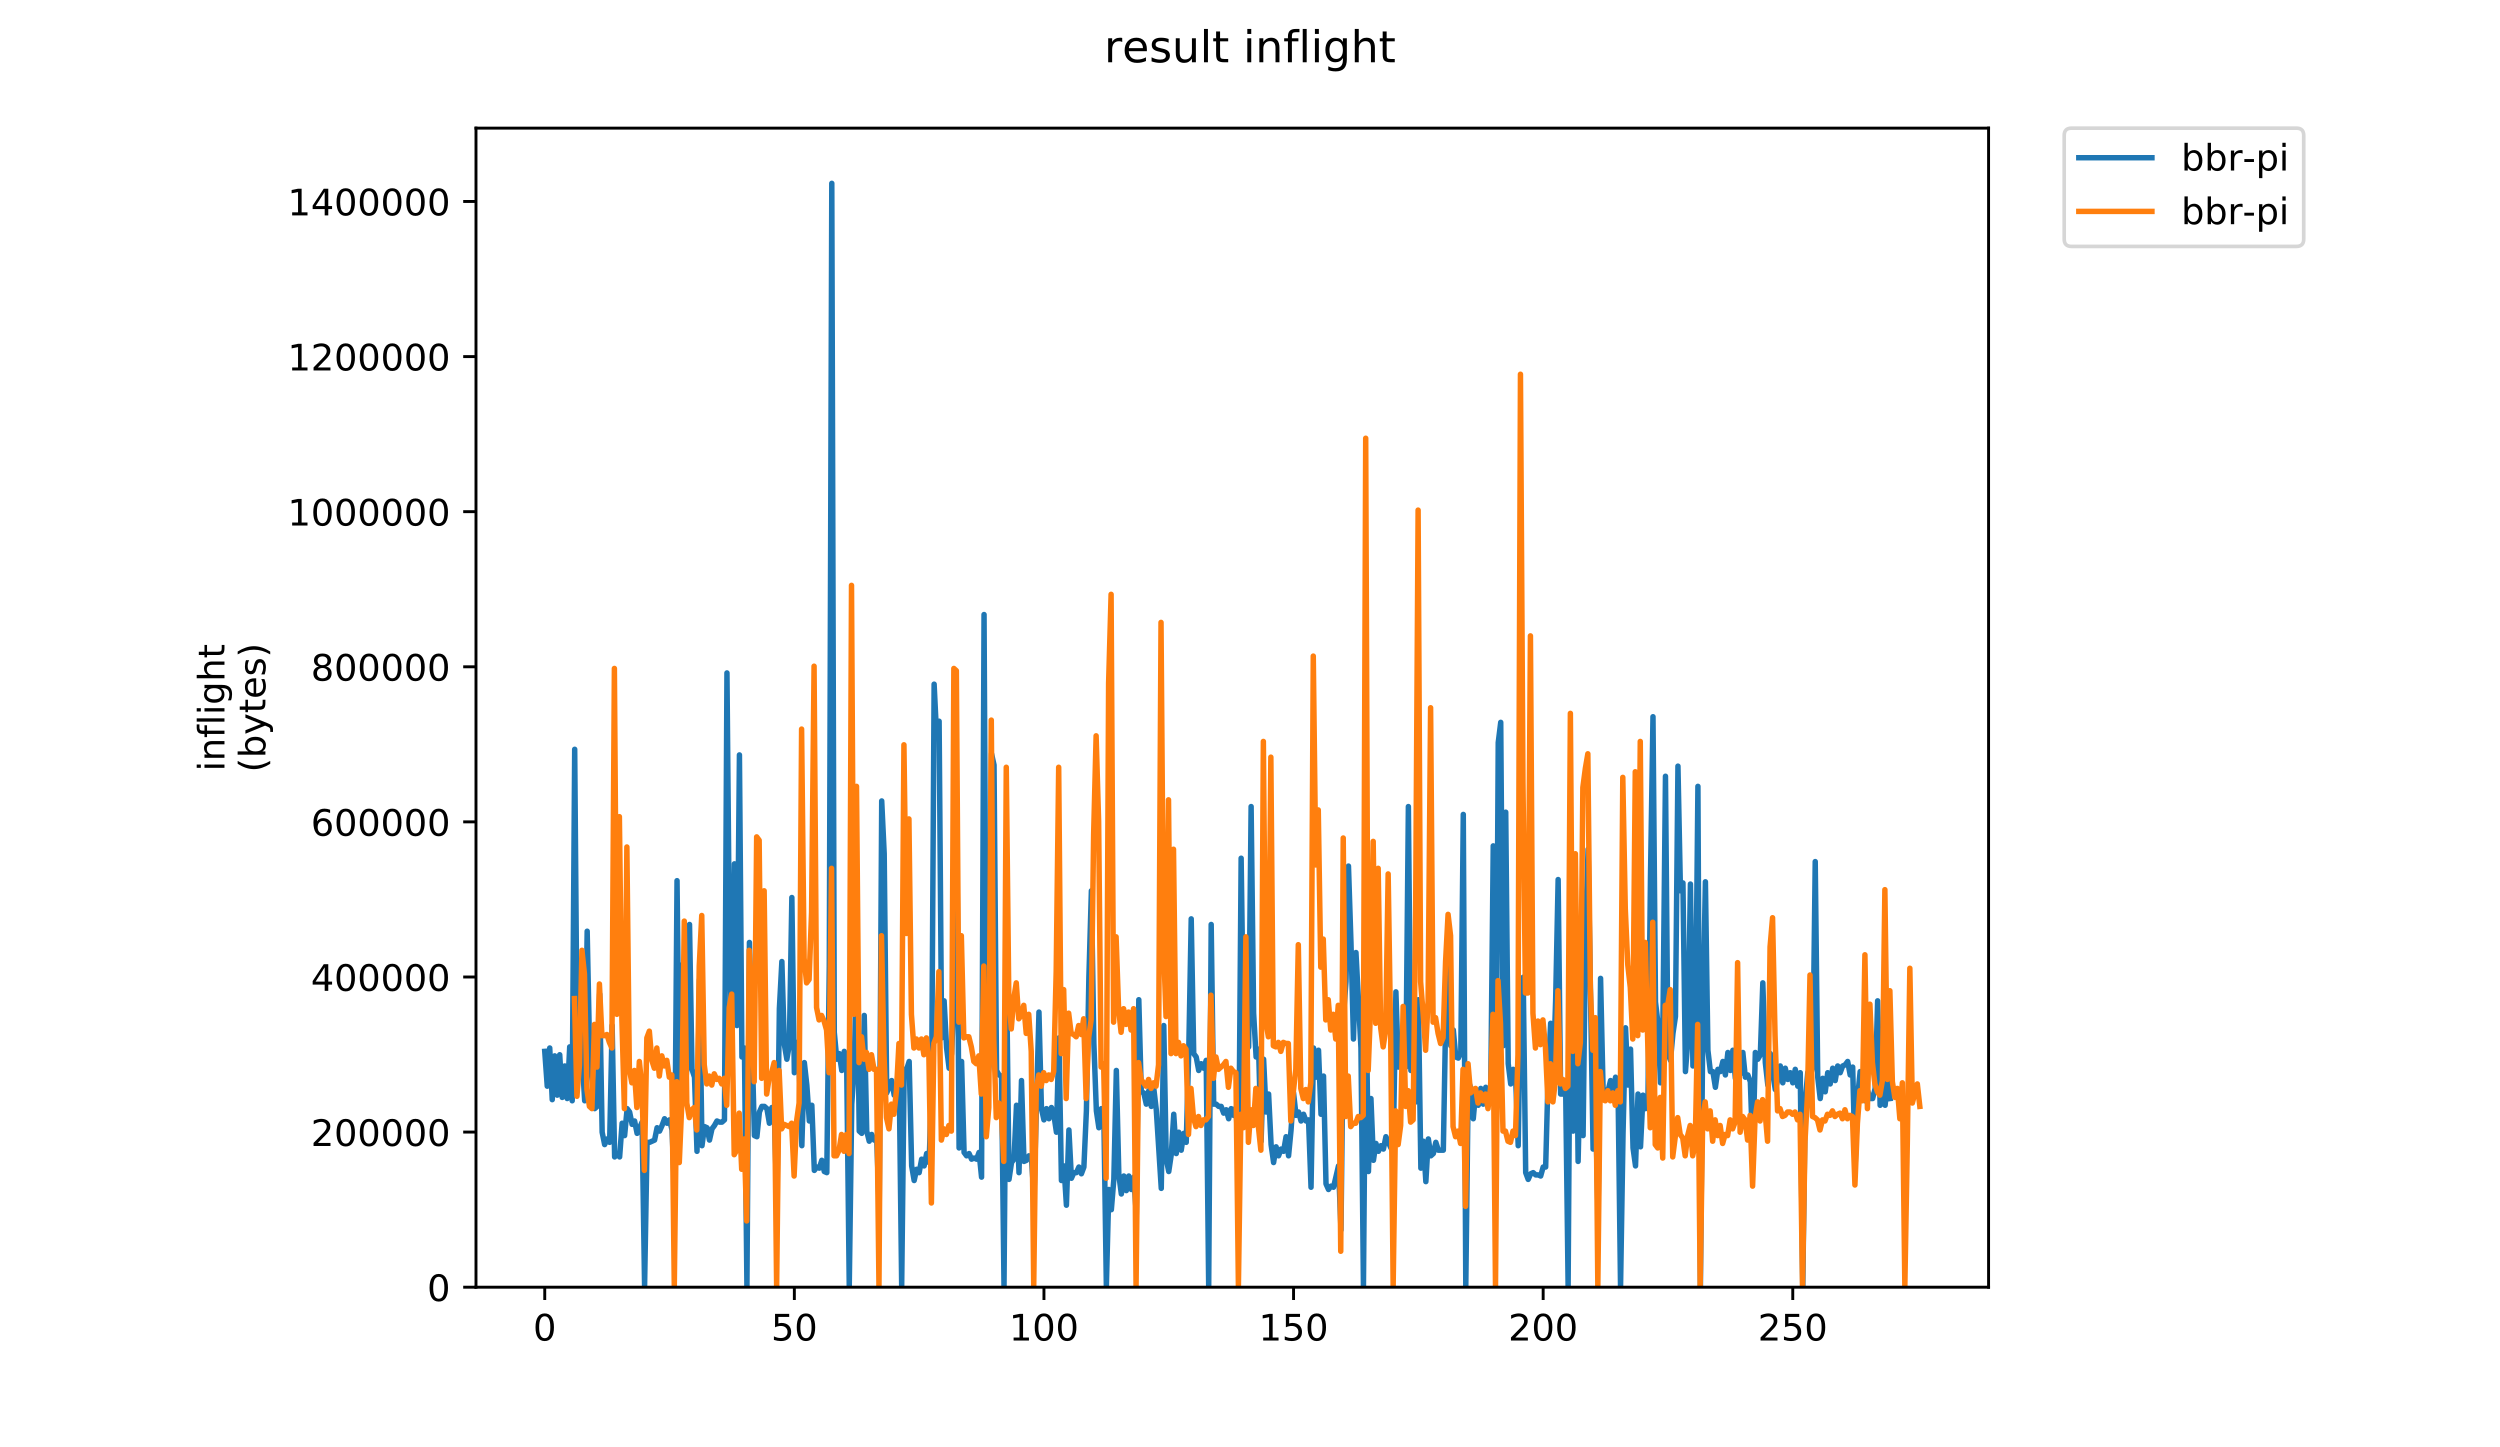 <?xml version="1.0" encoding="utf-8" standalone="no"?>
<!DOCTYPE svg PUBLIC "-//W3C//DTD SVG 1.1//EN"
  "http://www.w3.org/Graphics/SVG/1.1/DTD/svg11.dtd">
<!-- Created with matplotlib (https://matplotlib.org/) -->
<svg height="396pt" version="1.1" viewBox="0 0 684 396" width="684pt" xmlns="http://www.w3.org/2000/svg" xmlns:xlink="http://www.w3.org/1999/xlink">
 <defs>
  <style type="text/css">
*{stroke-linecap:butt;stroke-linejoin:round;}
  </style>
 </defs>
 <g id="figure_1">
  <g id="patch_1">
   <path d="M 0 396 
L 684 396 
L 684 0 
L 0 0 
z
" style="fill:#ffffff;"/>
  </g>
  <g id="axes_1">
   <g id="patch_2">
    <path d="M 130.23 352.174 
L 544.074 352.174 
L 544.074 35.062 
L 130.23 35.062 
z
" style="fill:#ffffff;"/>
   </g>
   <g id="matplotlib.axis_1">
    <g id="xtick_1">
     <g id="line2d_1">
      <defs>
       <path d="M 0 0 
L 0 3.5 
" id="mc58be72bc2" style="stroke:#000000;stroke-width:0.8;"/>
      </defs>
      <g>
       <use style="stroke:#000000;stroke-width:0.8;" x="149.041" xlink:href="#mc58be72bc2" y="352.174"/>
      </g>
     </g>
     <g id="text_1">
      <!-- 0 -->
      <defs>
       <path d="M 31.781 66.406 
Q 24.172 66.406 20.328 58.906 
Q 16.5 51.422 16.5 36.375 
Q 16.5 21.391 20.328 13.891 
Q 24.172 6.391 31.781 6.391 
Q 39.453 6.391 43.281 13.891 
Q 47.125 21.391 47.125 36.375 
Q 47.125 51.422 43.281 58.906 
Q 39.453 66.406 31.781 66.406 
z
M 31.781 74.219 
Q 44.047 74.219 50.516 64.516 
Q 56.984 54.828 56.984 36.375 
Q 56.984 17.969 50.516 8.266 
Q 44.047 -1.422 31.781 -1.422 
Q 19.531 -1.422 13.062 8.266 
Q 6.594 17.969 6.594 36.375 
Q 6.594 54.828 13.062 64.516 
Q 19.531 74.219 31.781 74.219 
z
" id="DejaVuSans-48"/>
      </defs>
      <g transform="translate(145.86 366.773)scale(0.1 -0.1)">
       <use xlink:href="#DejaVuSans-48"/>
      </g>
     </g>
    </g>
    <g id="xtick_2">
     <g id="line2d_2">
      <g>
       <use style="stroke:#000000;stroke-width:0.8;" x="217.333" xlink:href="#mc58be72bc2" y="352.174"/>
      </g>
     </g>
     <g id="text_2">
      <!-- 50 -->
      <defs>
       <path d="M 10.797 72.906 
L 49.516 72.906 
L 49.516 64.594 
L 19.828 64.594 
L 19.828 46.734 
Q 21.969 47.469 24.109 47.828 
Q 26.266 48.188 28.422 48.188 
Q 40.625 48.188 47.75 41.5 
Q 54.891 34.812 54.891 23.391 
Q 54.891 11.625 47.562 5.094 
Q 40.234 -1.422 26.906 -1.422 
Q 22.312 -1.422 17.547 -0.641 
Q 12.797 0.141 7.719 1.703 
L 7.719 11.625 
Q 12.109 9.234 16.797 8.062 
Q 21.484 6.891 26.703 6.891 
Q 35.156 6.891 40.078 11.328 
Q 45.016 15.766 45.016 23.391 
Q 45.016 31 40.078 35.438 
Q 35.156 39.891 26.703 39.891 
Q 22.75 39.891 18.812 39.016 
Q 14.891 38.141 10.797 36.281 
z
" id="DejaVuSans-53"/>
      </defs>
      <g transform="translate(210.971 366.773)scale(0.1 -0.1)">
       <use xlink:href="#DejaVuSans-53"/>
       <use x="63.623" xlink:href="#DejaVuSans-48"/>
      </g>
     </g>
    </g>
    <g id="xtick_3">
     <g id="line2d_3">
      <g>
       <use style="stroke:#000000;stroke-width:0.8;" x="285.625" xlink:href="#mc58be72bc2" y="352.174"/>
      </g>
     </g>
     <g id="text_3">
      <!-- 100 -->
      <defs>
       <path d="M 12.406 8.297 
L 28.516 8.297 
L 28.516 63.922 
L 10.984 60.406 
L 10.984 69.391 
L 28.422 72.906 
L 38.281 72.906 
L 38.281 8.297 
L 54.391 8.297 
L 54.391 0 
L 12.406 0 
z
" id="DejaVuSans-49"/>
      </defs>
      <g transform="translate(276.081 366.773)scale(0.1 -0.1)">
       <use xlink:href="#DejaVuSans-49"/>
       <use x="63.623" xlink:href="#DejaVuSans-48"/>
       <use x="127.246" xlink:href="#DejaVuSans-48"/>
      </g>
     </g>
    </g>
    <g id="xtick_4">
     <g id="line2d_4">
      <g>
       <use style="stroke:#000000;stroke-width:0.8;" x="353.917" xlink:href="#mc58be72bc2" y="352.174"/>
      </g>
     </g>
     <g id="text_4">
      <!-- 150 -->
      <g transform="translate(344.373 366.773)scale(0.1 -0.1)">
       <use xlink:href="#DejaVuSans-49"/>
       <use x="63.623" xlink:href="#DejaVuSans-53"/>
       <use x="127.246" xlink:href="#DejaVuSans-48"/>
      </g>
     </g>
    </g>
    <g id="xtick_5">
     <g id="line2d_5">
      <g>
       <use style="stroke:#000000;stroke-width:0.8;" x="422.209" xlink:href="#mc58be72bc2" y="352.174"/>
      </g>
     </g>
     <g id="text_5">
      <!-- 200 -->
      <defs>
       <path d="M 19.188 8.297 
L 53.609 8.297 
L 53.609 0 
L 7.328 0 
L 7.328 8.297 
Q 12.938 14.109 22.625 23.891 
Q 32.328 33.688 34.812 36.531 
Q 39.547 41.844 41.422 45.531 
Q 43.312 49.219 43.312 52.781 
Q 43.312 58.594 39.234 62.25 
Q 35.156 65.922 28.609 65.922 
Q 23.969 65.922 18.812 64.312 
Q 13.672 62.703 7.812 59.422 
L 7.812 69.391 
Q 13.766 71.781 18.938 73 
Q 24.125 74.219 28.422 74.219 
Q 39.75 74.219 46.484 68.547 
Q 53.219 62.891 53.219 53.422 
Q 53.219 48.922 51.531 44.891 
Q 49.859 40.875 45.406 35.406 
Q 44.188 33.984 37.641 27.219 
Q 31.109 20.453 19.188 8.297 
z
" id="DejaVuSans-50"/>
      </defs>
      <g transform="translate(412.665 366.773)scale(0.1 -0.1)">
       <use xlink:href="#DejaVuSans-50"/>
       <use x="63.623" xlink:href="#DejaVuSans-48"/>
       <use x="127.246" xlink:href="#DejaVuSans-48"/>
      </g>
     </g>
    </g>
    <g id="xtick_6">
     <g id="line2d_6">
      <g>
       <use style="stroke:#000000;stroke-width:0.8;" x="490.501" xlink:href="#mc58be72bc2" y="352.174"/>
      </g>
     </g>
     <g id="text_6">
      <!-- 250 -->
      <g transform="translate(480.957 366.773)scale(0.1 -0.1)">
       <use xlink:href="#DejaVuSans-50"/>
       <use x="63.623" xlink:href="#DejaVuSans-53"/>
       <use x="127.246" xlink:href="#DejaVuSans-48"/>
      </g>
     </g>
    </g>
   </g>
   <g id="matplotlib.axis_2">
    <g id="ytick_1">
     <g id="line2d_7">
      <defs>
       <path d="M 0 0 
L -3.5 0 
" id="mbbf40877fd" style="stroke:#000000;stroke-width:0.8;"/>
      </defs>
      <g>
       <use style="stroke:#000000;stroke-width:0.8;" x="130.23" xlink:href="#mbbf40877fd" y="352.174"/>
      </g>
     </g>
     <g id="text_7">
      <!-- 0 -->
      <g transform="translate(116.868 355.973)scale(0.1 -0.1)">
       <use xlink:href="#DejaVuSans-48"/>
      </g>
     </g>
    </g>
    <g id="ytick_2">
     <g id="line2d_8">
      <g>
       <use style="stroke:#000000;stroke-width:0.8;" x="130.23" xlink:href="#mbbf40877fd" y="309.739"/>
      </g>
     </g>
     <g id="text_8">
      <!-- 200000 -->
      <g transform="translate(85.055 313.538)scale(0.1 -0.1)">
       <use xlink:href="#DejaVuSans-50"/>
       <use x="63.623" xlink:href="#DejaVuSans-48"/>
       <use x="127.246" xlink:href="#DejaVuSans-48"/>
       <use x="190.869" xlink:href="#DejaVuSans-48"/>
       <use x="254.492" xlink:href="#DejaVuSans-48"/>
       <use x="318.115" xlink:href="#DejaVuSans-48"/>
      </g>
     </g>
    </g>
    <g id="ytick_3">
     <g id="line2d_9">
      <g>
       <use style="stroke:#000000;stroke-width:0.8;" x="130.23" xlink:href="#mbbf40877fd" y="267.303"/>
      </g>
     </g>
     <g id="text_9">
      <!-- 400000 -->
      <defs>
       <path d="M 37.797 64.312 
L 12.891 25.391 
L 37.797 25.391 
z
M 35.203 72.906 
L 47.609 72.906 
L 47.609 25.391 
L 58.016 25.391 
L 58.016 17.188 
L 47.609 17.188 
L 47.609 0 
L 37.797 0 
L 37.797 17.188 
L 4.891 17.188 
L 4.891 26.703 
z
" id="DejaVuSans-52"/>
      </defs>
      <g transform="translate(85.055 271.102)scale(0.1 -0.1)">
       <use xlink:href="#DejaVuSans-52"/>
       <use x="63.623" xlink:href="#DejaVuSans-48"/>
       <use x="127.246" xlink:href="#DejaVuSans-48"/>
       <use x="190.869" xlink:href="#DejaVuSans-48"/>
       <use x="254.492" xlink:href="#DejaVuSans-48"/>
       <use x="318.115" xlink:href="#DejaVuSans-48"/>
      </g>
     </g>
    </g>
    <g id="ytick_4">
     <g id="line2d_10">
      <g>
       <use style="stroke:#000000;stroke-width:0.8;" x="130.23" xlink:href="#mbbf40877fd" y="224.867"/>
      </g>
     </g>
     <g id="text_10">
      <!-- 600000 -->
      <defs>
       <path d="M 33.016 40.375 
Q 26.375 40.375 22.484 35.828 
Q 18.609 31.297 18.609 23.391 
Q 18.609 15.531 22.484 10.953 
Q 26.375 6.391 33.016 6.391 
Q 39.656 6.391 43.531 10.953 
Q 47.406 15.531 47.406 23.391 
Q 47.406 31.297 43.531 35.828 
Q 39.656 40.375 33.016 40.375 
z
M 52.594 71.297 
L 52.594 62.312 
Q 48.875 64.062 45.094 64.984 
Q 41.312 65.922 37.594 65.922 
Q 27.828 65.922 22.672 59.328 
Q 17.531 52.734 16.797 39.406 
Q 19.672 43.656 24.016 45.922 
Q 28.375 48.188 33.594 48.188 
Q 44.578 48.188 50.953 41.516 
Q 57.328 34.859 57.328 23.391 
Q 57.328 12.156 50.688 5.359 
Q 44.047 -1.422 33.016 -1.422 
Q 20.359 -1.422 13.672 8.266 
Q 6.984 17.969 6.984 36.375 
Q 6.984 53.656 15.188 63.938 
Q 23.391 74.219 37.203 74.219 
Q 40.922 74.219 44.703 73.484 
Q 48.484 72.75 52.594 71.297 
z
" id="DejaVuSans-54"/>
      </defs>
      <g transform="translate(85.055 228.666)scale(0.1 -0.1)">
       <use xlink:href="#DejaVuSans-54"/>
       <use x="63.623" xlink:href="#DejaVuSans-48"/>
       <use x="127.246" xlink:href="#DejaVuSans-48"/>
       <use x="190.869" xlink:href="#DejaVuSans-48"/>
       <use x="254.492" xlink:href="#DejaVuSans-48"/>
       <use x="318.115" xlink:href="#DejaVuSans-48"/>
      </g>
     </g>
    </g>
    <g id="ytick_5">
     <g id="line2d_11">
      <g>
       <use style="stroke:#000000;stroke-width:0.8;" x="130.23" xlink:href="#mbbf40877fd" y="182.432"/>
      </g>
     </g>
     <g id="text_11">
      <!-- 800000 -->
      <defs>
       <path d="M 31.781 34.625 
Q 24.75 34.625 20.719 30.859 
Q 16.703 27.094 16.703 20.516 
Q 16.703 13.922 20.719 10.156 
Q 24.75 6.391 31.781 6.391 
Q 38.812 6.391 42.859 10.172 
Q 46.922 13.969 46.922 20.516 
Q 46.922 27.094 42.891 30.859 
Q 38.875 34.625 31.781 34.625 
z
M 21.922 38.812 
Q 15.578 40.375 12.031 44.719 
Q 8.5 49.078 8.5 55.328 
Q 8.5 64.062 14.719 69.141 
Q 20.953 74.219 31.781 74.219 
Q 42.672 74.219 48.875 69.141 
Q 55.078 64.062 55.078 55.328 
Q 55.078 49.078 51.531 44.719 
Q 48 40.375 41.703 38.812 
Q 48.828 37.156 52.797 32.312 
Q 56.781 27.484 56.781 20.516 
Q 56.781 9.906 50.312 4.234 
Q 43.844 -1.422 31.781 -1.422 
Q 19.734 -1.422 13.25 4.234 
Q 6.781 9.906 6.781 20.516 
Q 6.781 27.484 10.781 32.312 
Q 14.797 37.156 21.922 38.812 
z
M 18.312 54.391 
Q 18.312 48.734 21.844 45.562 
Q 25.391 42.391 31.781 42.391 
Q 38.141 42.391 41.719 45.562 
Q 45.312 48.734 45.312 54.391 
Q 45.312 60.062 41.719 63.234 
Q 38.141 66.406 31.781 66.406 
Q 25.391 66.406 21.844 63.234 
Q 18.312 60.062 18.312 54.391 
z
" id="DejaVuSans-56"/>
      </defs>
      <g transform="translate(85.055 186.231)scale(0.1 -0.1)">
       <use xlink:href="#DejaVuSans-56"/>
       <use x="63.623" xlink:href="#DejaVuSans-48"/>
       <use x="127.246" xlink:href="#DejaVuSans-48"/>
       <use x="190.869" xlink:href="#DejaVuSans-48"/>
       <use x="254.492" xlink:href="#DejaVuSans-48"/>
       <use x="318.115" xlink:href="#DejaVuSans-48"/>
      </g>
     </g>
    </g>
    <g id="ytick_6">
     <g id="line2d_12">
      <g>
       <use style="stroke:#000000;stroke-width:0.8;" x="130.23" xlink:href="#mbbf40877fd" y="139.996"/>
      </g>
     </g>
     <g id="text_12">
      <!-- 1000000 -->
      <g transform="translate(78.693 143.795)scale(0.1 -0.1)">
       <use xlink:href="#DejaVuSans-49"/>
       <use x="63.623" xlink:href="#DejaVuSans-48"/>
       <use x="127.246" xlink:href="#DejaVuSans-48"/>
       <use x="190.869" xlink:href="#DejaVuSans-48"/>
       <use x="254.492" xlink:href="#DejaVuSans-48"/>
       <use x="318.115" xlink:href="#DejaVuSans-48"/>
       <use x="381.738" xlink:href="#DejaVuSans-48"/>
      </g>
     </g>
    </g>
    <g id="ytick_7">
     <g id="line2d_13">
      <g>
       <use style="stroke:#000000;stroke-width:0.8;" x="130.23" xlink:href="#mbbf40877fd" y="97.56"/>
      </g>
     </g>
     <g id="text_13">
      <!-- 1200000 -->
      <g transform="translate(78.693 101.359)scale(0.1 -0.1)">
       <use xlink:href="#DejaVuSans-49"/>
       <use x="63.623" xlink:href="#DejaVuSans-50"/>
       <use x="127.246" xlink:href="#DejaVuSans-48"/>
       <use x="190.869" xlink:href="#DejaVuSans-48"/>
       <use x="254.492" xlink:href="#DejaVuSans-48"/>
       <use x="318.115" xlink:href="#DejaVuSans-48"/>
       <use x="381.738" xlink:href="#DejaVuSans-48"/>
      </g>
     </g>
    </g>
    <g id="ytick_8">
     <g id="line2d_14">
      <g>
       <use style="stroke:#000000;stroke-width:0.8;" x="130.23" xlink:href="#mbbf40877fd" y="55.125"/>
      </g>
     </g>
     <g id="text_14">
      <!-- 1400000 -->
      <g transform="translate(78.693 58.924)scale(0.1 -0.1)">
       <use xlink:href="#DejaVuSans-49"/>
       <use x="63.623" xlink:href="#DejaVuSans-52"/>
       <use x="127.246" xlink:href="#DejaVuSans-48"/>
       <use x="190.869" xlink:href="#DejaVuSans-48"/>
       <use x="254.492" xlink:href="#DejaVuSans-48"/>
       <use x="318.115" xlink:href="#DejaVuSans-48"/>
       <use x="381.738" xlink:href="#DejaVuSans-48"/>
      </g>
     </g>
    </g>
    <g id="text_15">
     <!-- inflight -->
     <defs>
      <path d="M 9.422 54.688 
L 18.406 54.688 
L 18.406 0 
L 9.422 0 
z
M 9.422 75.984 
L 18.406 75.984 
L 18.406 64.594 
L 9.422 64.594 
z
" id="DejaVuSans-105"/>
      <path d="M 54.891 33.016 
L 54.891 0 
L 45.906 0 
L 45.906 32.719 
Q 45.906 40.484 42.875 44.328 
Q 39.844 48.188 33.797 48.188 
Q 26.516 48.188 22.312 43.547 
Q 18.109 38.922 18.109 30.906 
L 18.109 0 
L 9.078 0 
L 9.078 54.688 
L 18.109 54.688 
L 18.109 46.188 
Q 21.344 51.125 25.703 53.562 
Q 30.078 56 35.797 56 
Q 45.219 56 50.047 50.172 
Q 54.891 44.344 54.891 33.016 
z
" id="DejaVuSans-110"/>
      <path d="M 37.109 75.984 
L 37.109 68.5 
L 28.516 68.5 
Q 23.688 68.5 21.797 66.547 
Q 19.922 64.594 19.922 59.516 
L 19.922 54.688 
L 34.719 54.688 
L 34.719 47.703 
L 19.922 47.703 
L 19.922 0 
L 10.891 0 
L 10.891 47.703 
L 2.297 47.703 
L 2.297 54.688 
L 10.891 54.688 
L 10.891 58.5 
Q 10.891 67.625 15.141 71.797 
Q 19.391 75.984 28.609 75.984 
z
" id="DejaVuSans-102"/>
      <path d="M 9.422 75.984 
L 18.406 75.984 
L 18.406 0 
L 9.422 0 
z
" id="DejaVuSans-108"/>
      <path d="M 45.406 27.984 
Q 45.406 37.75 41.375 43.109 
Q 37.359 48.484 30.078 48.484 
Q 22.859 48.484 18.828 43.109 
Q 14.797 37.75 14.797 27.984 
Q 14.797 18.266 18.828 12.891 
Q 22.859 7.516 30.078 7.516 
Q 37.359 7.516 41.375 12.891 
Q 45.406 18.266 45.406 27.984 
z
M 54.391 6.781 
Q 54.391 -7.172 48.188 -13.984 
Q 42 -20.797 29.203 -20.797 
Q 24.469 -20.797 20.266 -20.094 
Q 16.062 -19.391 12.109 -17.922 
L 12.109 -9.188 
Q 16.062 -11.328 19.922 -12.344 
Q 23.781 -13.375 27.781 -13.375 
Q 36.625 -13.375 41.016 -8.766 
Q 45.406 -4.156 45.406 5.172 
L 45.406 9.625 
Q 42.625 4.781 38.281 2.391 
Q 33.938 0 27.875 0 
Q 17.828 0 11.672 7.656 
Q 5.516 15.328 5.516 27.984 
Q 5.516 40.672 11.672 48.328 
Q 17.828 56 27.875 56 
Q 33.938 56 38.281 53.609 
Q 42.625 51.219 45.406 46.391 
L 45.406 54.688 
L 54.391 54.688 
z
" id="DejaVuSans-103"/>
      <path d="M 54.891 33.016 
L 54.891 0 
L 45.906 0 
L 45.906 32.719 
Q 45.906 40.484 42.875 44.328 
Q 39.844 48.188 33.797 48.188 
Q 26.516 48.188 22.312 43.547 
Q 18.109 38.922 18.109 30.906 
L 18.109 0 
L 9.078 0 
L 9.078 75.984 
L 18.109 75.984 
L 18.109 46.188 
Q 21.344 51.125 25.703 53.562 
Q 30.078 56 35.797 56 
Q 45.219 56 50.047 50.172 
Q 54.891 44.344 54.891 33.016 
z
" id="DejaVuSans-104"/>
      <path d="M 18.312 70.219 
L 18.312 54.688 
L 36.812 54.688 
L 36.812 47.703 
L 18.312 47.703 
L 18.312 18.016 
Q 18.312 11.328 20.141 9.422 
Q 21.969 7.516 27.594 7.516 
L 36.812 7.516 
L 36.812 0 
L 27.594 0 
Q 17.188 0 13.234 3.875 
Q 9.281 7.766 9.281 18.016 
L 9.281 47.703 
L 2.688 47.703 
L 2.688 54.688 
L 9.281 54.688 
L 9.281 70.219 
z
" id="DejaVuSans-116"/>
     </defs>
     <g transform="translate(61.415 211.018)rotate(-90)scale(0.1 -0.1)">
      <use xlink:href="#DejaVuSans-105"/>
      <use x="27.783" xlink:href="#DejaVuSans-110"/>
      <use x="91.162" xlink:href="#DejaVuSans-102"/>
      <use x="126.367" xlink:href="#DejaVuSans-108"/>
      <use x="154.15" xlink:href="#DejaVuSans-105"/>
      <use x="181.934" xlink:href="#DejaVuSans-103"/>
      <use x="245.41" xlink:href="#DejaVuSans-104"/>
      <use x="308.789" xlink:href="#DejaVuSans-116"/>
     </g>
     <!-- (bytes) -->
     <defs>
      <path d="M 31 75.875 
Q 24.469 64.656 21.281 53.656 
Q 18.109 42.672 18.109 31.391 
Q 18.109 20.125 21.312 9.062 
Q 24.516 -2 31 -13.188 
L 23.188 -13.188 
Q 15.875 -1.703 12.234 9.375 
Q 8.594 20.453 8.594 31.391 
Q 8.594 42.281 12.203 53.312 
Q 15.828 64.359 23.188 75.875 
z
" id="DejaVuSans-40"/>
      <path d="M 48.688 27.297 
Q 48.688 37.203 44.609 42.844 
Q 40.531 48.484 33.406 48.484 
Q 26.266 48.484 22.188 42.844 
Q 18.109 37.203 18.109 27.297 
Q 18.109 17.391 22.188 11.75 
Q 26.266 6.109 33.406 6.109 
Q 40.531 6.109 44.609 11.75 
Q 48.688 17.391 48.688 27.297 
z
M 18.109 46.391 
Q 20.953 51.266 25.266 53.625 
Q 29.594 56 35.594 56 
Q 45.562 56 51.781 48.094 
Q 58.016 40.188 58.016 27.297 
Q 58.016 14.406 51.781 6.484 
Q 45.562 -1.422 35.594 -1.422 
Q 29.594 -1.422 25.266 0.953 
Q 20.953 3.328 18.109 8.203 
L 18.109 0 
L 9.078 0 
L 9.078 75.984 
L 18.109 75.984 
z
" id="DejaVuSans-98"/>
      <path d="M 32.172 -5.078 
Q 28.375 -14.844 24.75 -17.812 
Q 21.141 -20.797 15.094 -20.797 
L 7.906 -20.797 
L 7.906 -13.281 
L 13.188 -13.281 
Q 16.891 -13.281 18.938 -11.516 
Q 21 -9.766 23.484 -3.219 
L 25.094 0.875 
L 2.984 54.688 
L 12.5 54.688 
L 29.594 11.922 
L 46.688 54.688 
L 56.203 54.688 
z
" id="DejaVuSans-121"/>
      <path d="M 56.203 29.594 
L 56.203 25.203 
L 14.891 25.203 
Q 15.484 15.922 20.484 11.062 
Q 25.484 6.203 34.422 6.203 
Q 39.594 6.203 44.453 7.469 
Q 49.312 8.734 54.109 11.281 
L 54.109 2.781 
Q 49.266 0.734 44.188 -0.344 
Q 39.109 -1.422 33.891 -1.422 
Q 20.797 -1.422 13.156 6.188 
Q 5.516 13.812 5.516 26.812 
Q 5.516 40.234 12.766 48.109 
Q 20.016 56 32.328 56 
Q 43.359 56 49.781 48.891 
Q 56.203 41.797 56.203 29.594 
z
M 47.219 32.234 
Q 47.125 39.594 43.094 43.984 
Q 39.062 48.391 32.422 48.391 
Q 24.906 48.391 20.391 44.141 
Q 15.875 39.891 15.188 32.172 
z
" id="DejaVuSans-101"/>
      <path d="M 44.281 53.078 
L 44.281 44.578 
Q 40.484 46.531 36.375 47.5 
Q 32.281 48.484 27.875 48.484 
Q 21.188 48.484 17.844 46.438 
Q 14.5 44.391 14.5 40.281 
Q 14.5 37.156 16.891 35.375 
Q 19.281 33.594 26.516 31.984 
L 29.594 31.297 
Q 39.156 29.25 43.188 25.516 
Q 47.219 21.781 47.219 15.094 
Q 47.219 7.469 41.188 3.016 
Q 35.156 -1.422 24.609 -1.422 
Q 20.219 -1.422 15.453 -0.562 
Q 10.688 0.297 5.422 2 
L 5.422 11.281 
Q 10.406 8.688 15.234 7.391 
Q 20.062 6.109 24.812 6.109 
Q 31.156 6.109 34.562 8.281 
Q 37.984 10.453 37.984 14.406 
Q 37.984 18.062 35.516 20.016 
Q 33.062 21.969 24.703 23.781 
L 21.578 24.516 
Q 13.234 26.266 9.516 29.906 
Q 5.812 33.547 5.812 39.891 
Q 5.812 47.609 11.281 51.797 
Q 16.75 56 26.812 56 
Q 31.781 56 36.172 55.266 
Q 40.578 54.547 44.281 53.078 
z
" id="DejaVuSans-115"/>
      <path d="M 8.016 75.875 
L 15.828 75.875 
Q 23.141 64.359 26.781 53.312 
Q 30.422 42.281 30.422 31.391 
Q 30.422 20.453 26.781 9.375 
Q 23.141 -1.703 15.828 -13.188 
L 8.016 -13.188 
Q 14.5 -2 17.703 9.062 
Q 20.906 20.125 20.906 31.391 
Q 20.906 42.672 17.703 53.656 
Q 14.5 64.656 8.016 75.875 
z
" id="DejaVuSans-41"/>
     </defs>
     <g transform="translate(72.613 211.295)rotate(-90)scale(0.1 -0.1)">
      <use xlink:href="#DejaVuSans-40"/>
      <use x="39.014" xlink:href="#DejaVuSans-98"/>
      <use x="102.49" xlink:href="#DejaVuSans-121"/>
      <use x="161.67" xlink:href="#DejaVuSans-116"/>
      <use x="200.879" xlink:href="#DejaVuSans-101"/>
      <use x="262.402" xlink:href="#DejaVuSans-115"/>
      <use x="314.502" xlink:href="#DejaVuSans-41"/>
     </g>
    </g>
   </g>
   <g id="line2d_15">
    <path clip-path="url(#p27dc306657)" d="M 149.041 287.655 
L 149.724 297.179 
L 150.407 286.733 
L 151.09 300.866 
L 151.773 288.884 
L 152.456 299.637 
L 153.139 288.577 
L 153.822 300.252 
L 154.505 291.649 
L 155.188 300.559 
L 155.87 286.426 
L 156.553 301.173 
L 157.236 205.009 
L 157.919 287.962 
L 158.602 262.769 
L 159.285 289.806 
L 159.968 301.173 
L 160.651 254.781 
L 161.334 288.269 
L 162.7 303.324 
L 163.383 302.709 
L 164.065 271.986 
L 164.748 309.776 
L 165.431 313.155 
L 166.114 311.619 
L 166.797 312.541 
L 167.48 280.589 
L 168.163 316.535 
L 168.846 315.613 
L 169.529 316.535 
L 170.212 307.318 
L 170.895 310.698 
L 171.578 303.324 
L 172.26 304.246 
L 172.943 307.625 
L 173.626 306.704 
L 174.309 310.083 
L 175.675 307.011 
L 176.358 351.867 
L 177.041 312.541 
L 177.724 312.541 
L 179.09 311.927 
L 179.773 308.547 
L 180.456 309.469 
L 181.138 307.932 
L 181.821 306.089 
L 182.504 307.318 
L 183.187 306.396 
L 183.87 309.161 
L 184.553 326.059 
L 185.236 240.955 
L 185.919 304.553 
L 186.602 263.998 
L 187.285 301.788 
L 187.968 291.035 
L 188.651 252.938 
L 189.333 292.571 
L 190.016 294.721 
L 190.699 314.999 
L 191.382 267.992 
L 192.065 313.463 
L 192.748 308.24 
L 193.431 308.547 
L 194.114 311.927 
L 194.797 308.854 
L 195.48 307.932 
L 196.163 306.704 
L 196.846 307.011 
L 197.529 307.011 
L 198.211 306.396 
L 198.894 184.117 
L 199.577 258.161 
L 200.26 284.275 
L 200.943 236.347 
L 201.626 280.589 
L 202.309 206.545 
L 202.992 289.191 
L 203.675 286.733 
L 204.358 351.867 
L 205.041 257.853 
L 206.406 310.698 
L 207.089 311.005 
L 207.772 304.246 
L 208.455 302.709 
L 209.138 302.709 
L 209.821 303.324 
L 210.504 307.318 
L 211.187 303.017 
L 211.87 305.167 
L 212.553 329.439 
L 213.236 275.98 
L 213.919 263.076 
L 214.601 285.812 
L 215.284 289.806 
L 215.967 285.812 
L 216.65 245.564 
L 217.333 293.492 
L 218.016 285.197 
L 218.699 293.185 
L 219.382 313.463 
L 220.065 290.727 
L 220.748 296.872 
L 221.431 306.704 
L 222.114 302.402 
L 222.797 320.222 
L 223.479 319.3 
L 224.162 319.607 
L 224.845 317.457 
L 225.528 320.529 
L 226.211 320.836 
L 226.894 264.305 
L 227.577 50.163 
L 228.26 282.432 
L 228.943 289.806 
L 229.626 288.269 
L 230.309 292.878 
L 230.992 287.655 
L 231.674 293.185 
L 232.357 351.867 
L 233.04 302.095 
L 233.723 291.956 
L 234.406 257.853 
L 235.089 309.469 
L 235.772 310.083 
L 236.455 277.824 
L 237.138 309.469 
L 237.821 312.234 
L 238.504 310.39 
L 239.187 311.927 
L 239.869 311.619 
L 240.552 330.668 
L 241.235 219.142 
L 241.918 233.582 
L 242.601 299.023 
L 243.967 295.643 
L 244.65 299.637 
L 245.333 298.408 
L 246.016 295.336 
L 246.699 351.867 
L 247.382 292.571 
L 248.065 292.571 
L 248.747 290.42 
L 249.43 318.993 
L 250.113 322.987 
L 250.796 319.915 
L 251.479 320.836 
L 252.162 317.149 
L 252.845 318.993 
L 253.528 315.613 
L 254.211 318.071 
L 254.894 296.565 
L 255.577 187.189 
L 256.26 201.322 
L 256.942 197.328 
L 257.625 283.968 
L 258.308 273.829 
L 258.991 286.733 
L 259.674 292.264 
L 260.357 288.269 
L 261.04 271.372 
L 261.723 218.527 
L 262.406 314.077 
L 263.089 290.42 
L 263.772 315.306 
L 264.455 316.228 
L 265.138 315.613 
L 265.82 317.149 
L 266.503 316.842 
L 267.186 317.149 
L 267.869 315.306 
L 268.552 322.065 
L 269.235 168.141 
L 269.918 297.794 
L 270.601 291.649 
L 271.284 206.238 
L 271.967 209.31 
L 272.65 292.878 
L 273.333 294.107 
L 274.015 294.414 
L 274.698 351.867 
L 275.381 266.149 
L 276.064 322.68 
L 276.747 318.071 
L 277.43 317.149 
L 278.113 302.402 
L 278.796 320.836 
L 279.479 295.643 
L 280.162 317.764 
L 280.845 317.457 
L 281.528 316.228 
L 282.21 316.842 
L 282.893 327.595 
L 284.259 276.902 
L 284.942 303.324 
L 285.625 306.396 
L 286.308 303.324 
L 286.991 306.089 
L 287.674 303.017 
L 288.357 305.167 
L 289.04 309.776 
L 289.723 283.968 
L 290.406 322.987 
L 291.088 318.993 
L 291.771 329.746 
L 292.454 309.161 
L 293.137 322.372 
L 293.82 320.836 
L 294.503 320.836 
L 295.186 319.3 
L 295.869 321.144 
L 296.552 319.3 
L 297.235 303.938 
L 297.918 267.378 
L 298.601 243.721 
L 299.283 285.504 
L 299.966 303.938 
L 300.649 308.547 
L 301.332 303.324 
L 302.015 305.782 
L 302.698 351.867 
L 303.381 325.445 
L 304.064 330.975 
L 304.747 322.68 
L 305.43 292.878 
L 306.113 321.451 
L 306.796 326.674 
L 307.479 321.758 
L 308.161 325.752 
L 308.844 321.758 
L 309.527 325.445 
L 310.21 322.065 
L 310.893 332.204 
L 311.576 273.522 
L 312.259 298.715 
L 312.942 299.023 
L 313.625 302.095 
L 314.308 298.408 
L 314.991 302.709 
L 315.674 297.794 
L 316.356 303.631 
L 317.722 325.138 
L 318.405 280.589 
L 319.088 317.149 
L 319.771 320.529 
L 320.454 315.921 
L 321.137 304.86 
L 321.82 315.613 
L 322.503 309.776 
L 323.186 314.692 
L 323.869 310.083 
L 324.551 312.541 
L 325.234 287.962 
L 325.917 251.401 
L 326.6 288.269 
L 327.283 289.191 
L 327.966 292.878 
L 328.649 291.035 
L 329.332 292.264 
L 330.015 290.113 
L 330.698 352.174 
L 331.381 252.938 
L 332.064 302.095 
L 332.747 302.095 
L 333.429 302.709 
L 334.112 302.709 
L 334.795 304.553 
L 335.478 303.631 
L 336.161 306.089 
L 336.844 303.324 
L 337.527 305.167 
L 338.21 303.017 
L 338.893 320.529 
L 339.576 234.811 
L 340.259 283.968 
L 340.942 287.348 
L 341.624 286.426 
L 342.307 220.678 
L 342.99 277.209 
L 343.673 289.191 
L 344.356 287.041 
L 345.039 312.234 
L 345.722 289.806 
L 346.405 304.246 
L 347.088 299.33 
L 347.771 313.155 
L 348.454 318.071 
L 349.137 313.77 
L 349.82 316.228 
L 350.502 314.384 
L 351.185 314.999 
L 351.868 311.005 
L 352.551 316.228 
L 353.234 309.161 
L 353.917 299.023 
L 354.6 305.167 
L 355.283 304.246 
L 355.966 306.704 
L 356.649 304.86 
L 357.332 306.704 
L 358.015 306.396 
L 358.697 324.83 
L 359.38 286.733 
L 360.063 294.721 
L 360.746 287.348 
L 361.429 304.86 
L 362.112 294.414 
L 362.795 323.909 
L 363.478 325.445 
L 364.161 324.523 
L 364.844 324.83 
L 366.21 318.993 
L 366.892 336.505 
L 367.575 277.824 
L 368.258 268.606 
L 368.941 236.961 
L 369.624 257.853 
L 370.307 284.275 
L 370.99 260.618 
L 372.356 286.733 
L 373.039 351.867 
L 373.722 269.221 
L 374.405 320.529 
L 375.088 300.559 
L 375.77 317.457 
L 376.453 312.848 
L 377.136 314.999 
L 377.819 313.463 
L 378.502 314.384 
L 379.185 311.005 
L 380.551 314.077 
L 381.234 311.312 
L 381.917 271.372 
L 382.6 291.956 
L 383.283 290.727 
L 384.648 291.956 
L 385.331 220.678 
L 386.014 292.878 
L 386.697 292.264 
L 387.38 301.481 
L 388.063 273.522 
L 388.746 319.607 
L 389.429 312.234 
L 390.112 323.294 
L 390.795 311.619 
L 391.478 316.228 
L 392.16 315.613 
L 392.843 312.541 
L 393.526 314.692 
L 394.892 314.692 
L 395.575 276.595 
L 396.258 263.691 
L 396.941 286.119 
L 397.624 281.818 
L 398.307 289.191 
L 398.99 289.498 
L 399.673 287.962 
L 400.356 222.829 
L 401.038 351.867 
L 401.721 295.643 
L 402.404 297.794 
L 403.087 306.089 
L 403.77 298.408 
L 404.453 302.402 
L 405.136 297.794 
L 405.819 302.095 
L 406.502 297.486 
L 407.185 301.481 
L 407.868 297.486 
L 408.551 231.431 
L 409.233 320.222 
L 409.916 203.166 
L 410.599 197.635 
L 411.282 286.119 
L 411.965 222.214 
L 412.648 291.035 
L 413.331 296.565 
L 414.014 292.571 
L 414.697 295.643 
L 415.38 313.463 
L 416.063 270.143 
L 416.746 267.378 
L 417.429 320.836 
L 418.111 322.68 
L 418.794 321.144 
L 419.477 320.836 
L 420.16 321.451 
L 420.843 321.451 
L 421.526 321.758 
L 422.209 319.3 
L 422.892 319.3 
L 423.575 293.8 
L 424.258 279.974 
L 424.941 295.029 
L 425.624 273.522 
L 426.306 240.648 
L 426.989 299.33 
L 427.672 299.33 
L 428.355 297.179 
L 429.038 351.867 
L 429.721 251.094 
L 430.404 309.469 
L 431.087 255.088 
L 431.77 317.764 
L 432.453 287.962 
L 433.136 310.698 
L 433.819 253.552 
L 434.501 232.353 
L 435.867 314.384 
L 436.55 303.938 
L 437.233 332.204 
L 437.916 267.685 
L 438.599 297.794 
L 439.282 298.408 
L 439.965 298.408 
L 440.648 295.643 
L 441.331 299.637 
L 442.014 294.721 
L 442.697 298.101 
L 443.379 352.174 
L 444.062 310.083 
L 444.745 281.203 
L 445.428 296.872 
L 446.111 287.041 
L 446.794 314.077 
L 447.477 318.993 
L 448.16 299.33 
L 448.843 313.77 
L 449.526 299.637 
L 450.209 303.324 
L 450.892 299.637 
L 451.574 239.726 
L 452.257 196.099 
L 452.94 274.137 
L 453.623 279.974 
L 454.306 296.258 
L 454.989 278.438 
L 455.672 212.383 
L 456.355 288.269 
L 457.038 290.113 
L 457.721 282.739 
L 458.404 278.131 
L 459.087 209.618 
L 459.77 243.721 
L 460.452 241.57 
L 461.135 293.185 
L 461.818 284.275 
L 462.501 241.877 
L 463.184 291.649 
L 463.867 283.968 
L 464.55 215.148 
L 465.233 351.867 
L 465.916 277.209 
L 466.599 241.263 
L 467.282 287.348 
L 467.965 293.185 
L 468.647 293.185 
L 469.33 297.486 
L 470.013 292.571 
L 470.696 293.185 
L 471.379 290.42 
L 472.062 294.107 
L 472.745 287.962 
L 473.428 292.878 
L 474.111 287.348 
L 474.794 295.029 
L 475.477 287.962 
L 476.16 293.8 
L 476.842 287.962 
L 477.525 294.721 
L 478.208 294.107 
L 478.891 295.95 
L 479.574 315.613 
L 480.257 287.962 
L 480.94 289.806 
L 481.623 288.577 
L 482.306 268.914 
L 482.989 290.727 
L 483.672 296.872 
L 484.355 288.269 
L 485.038 293.8 
L 485.72 298.101 
L 486.403 295.336 
L 487.086 291.649 
L 487.769 296.258 
L 488.452 292.264 
L 489.135 295.336 
L 489.818 293.492 
L 490.501 296.258 
L 491.184 292.571 
L 491.867 297.179 
L 492.55 293.492 
L 493.233 352.174 
L 493.915 301.173 
L 494.598 293.492 
L 495.281 294.414 
L 495.964 291.956 
L 496.647 235.732 
L 497.33 294.721 
L 498.013 300.559 
L 498.696 295.029 
L 499.379 298.715 
L 500.062 293.492 
L 500.745 296.565 
L 501.428 292.264 
L 502.11 295.643 
L 502.793 291.649 
L 503.476 293.492 
L 504.159 291.649 
L 504.842 291.342 
L 505.525 290.42 
L 506.208 294.107 
L 506.891 291.956 
L 507.574 318.686 
L 508.257 299.944 
L 508.94 293.185 
L 509.623 298.715 
L 510.306 301.173 
L 510.988 298.408 
L 511.671 300.559 
L 512.354 300.559 
L 513.037 297.794 
L 513.72 273.829 
L 514.403 302.402 
L 515.086 293.492 
L 515.769 302.402 
L 516.452 295.336 
L 517.135 300.559 
L 517.135 300.559 
" style="fill:none;stroke:#1f77b4;stroke-linecap:square;stroke-width:1.5;"/>
   </g>
   <g id="line2d_16">
    <path clip-path="url(#p27dc306657)" d="M 157.169 273.215 
L 157.852 299.944 
L 158.535 291.342 
L 159.218 260.004 
L 159.901 266.456 
L 160.584 298.101 
L 161.267 302.709 
L 161.95 303.324 
L 162.633 280.281 
L 163.316 291.956 
L 163.999 269.221 
L 164.681 283.354 
L 165.364 283.354 
L 166.047 283.046 
L 166.73 285.197 
L 167.413 286.733 
L 168.096 182.888 
L 168.779 277.516 
L 169.462 223.443 
L 170.145 278.745 
L 170.828 303.324 
L 171.511 231.738 
L 172.194 292.571 
L 172.876 296.258 
L 173.559 292.878 
L 174.242 303.017 
L 174.925 290.42 
L 175.608 297.179 
L 176.291 320.222 
L 176.974 283.968 
L 177.657 282.125 
L 178.34 290.113 
L 179.023 292.264 
L 179.706 286.733 
L 180.389 294.414 
L 181.072 288.884 
L 181.754 291.649 
L 182.437 290.113 
L 183.12 294.721 
L 183.803 294.107 
L 184.486 351.867 
L 185.169 295.95 
L 185.852 318.071 
L 186.535 302.095 
L 187.218 252.016 
L 187.901 301.788 
L 188.584 305.782 
L 189.267 303.631 
L 189.949 303.017 
L 190.632 309.161 
L 191.315 264.305 
L 191.998 250.48 
L 192.681 291.342 
L 193.364 296.565 
L 194.047 294.414 
L 194.73 296.872 
L 195.413 293.8 
L 196.096 295.336 
L 196.779 295.029 
L 197.462 296.565 
L 198.144 295.029 
L 198.827 302.402 
L 199.51 275.673 
L 200.193 271.986 
L 200.876 315.921 
L 201.559 314.692 
L 202.242 304.553 
L 202.925 319.915 
L 203.608 311.619 
L 204.291 334.047 
L 204.974 260.004 
L 205.657 276.287 
L 206.34 295.95 
L 207.022 228.973 
L 207.705 229.895 
L 208.388 295.029 
L 209.071 243.721 
L 209.754 299.33 
L 210.437 295.029 
L 211.12 293.492 
L 211.803 290.727 
L 212.486 351.867 
L 213.169 292.878 
L 213.852 308.854 
L 214.535 307.625 
L 215.9 308.24 
L 216.583 307.318 
L 217.266 321.758 
L 217.949 306.704 
L 218.632 301.788 
L 219.315 199.479 
L 219.998 262.155 
L 220.681 268.914 
L 221.364 267.992 
L 222.047 249.558 
L 222.73 182.274 
L 223.413 275.673 
L 224.095 279.052 
L 224.778 277.824 
L 225.461 279.36 
L 226.144 281.818 
L 226.827 293.492 
L 227.51 237.576 
L 228.193 316.228 
L 228.876 316.228 
L 229.559 314.692 
L 230.242 310.39 
L 230.925 314.999 
L 231.608 310.39 
L 232.29 315.613 
L 232.973 160.153 
L 233.656 277.516 
L 234.339 215.148 
L 235.022 290.727 
L 235.705 283.661 
L 236.388 289.806 
L 237.071 287.962 
L 237.754 292.571 
L 238.437 288.577 
L 239.12 292.571 
L 239.803 292.571 
L 240.485 351.867 
L 241.168 256.01 
L 241.851 288.269 
L 242.534 305.782 
L 243.217 308.854 
L 243.9 302.095 
L 244.583 304.86 
L 245.266 298.408 
L 245.949 285.504 
L 246.632 296.872 
L 247.315 203.78 
L 247.998 255.395 
L 248.681 224.058 
L 249.363 277.516 
L 250.046 286.733 
L 250.729 284.275 
L 251.412 286.733 
L 252.095 284.275 
L 252.778 288.577 
L 253.461 283.968 
L 254.144 289.191 
L 254.827 329.132 
L 255.51 285.504 
L 256.193 283.661 
L 256.876 265.841 
L 257.558 311.927 
L 258.241 308.854 
L 258.924 310.39 
L 259.607 307.932 
L 260.29 309.469 
L 260.973 182.888 
L 261.656 183.503 
L 262.339 279.667 
L 263.022 256.01 
L 263.705 283.968 
L 264.388 283.661 
L 265.071 283.661 
L 265.754 286.426 
L 266.436 290.42 
L 267.119 291.035 
L 267.802 288.884 
L 268.485 299.33 
L 269.168 264.305 
L 269.851 311.005 
L 270.534 303.017 
L 271.217 197.021 
L 271.9 284.275 
L 272.583 305.782 
L 273.266 301.788 
L 273.949 303.938 
L 274.631 317.764 
L 275.314 209.925 
L 275.997 271.986 
L 276.68 281.51 
L 277.363 273.215 
L 278.046 268.914 
L 278.729 278.745 
L 279.412 277.824 
L 280.095 275.058 
L 280.778 282.739 
L 281.461 277.516 
L 282.144 287.655 
L 282.826 351.867 
L 283.509 298.101 
L 284.192 294.107 
L 284.875 297.179 
L 285.558 293.492 
L 286.241 295.643 
L 286.924 294.107 
L 287.607 295.336 
L 288.29 293.185 
L 288.973 265.841 
L 289.656 209.925 
L 290.339 288.269 
L 291.022 270.757 
L 291.704 300.559 
L 292.387 277.209 
L 293.07 282.739 
L 293.753 283.046 
L 294.436 283.661 
L 295.119 280.589 
L 295.802 283.046 
L 296.485 278.745 
L 297.168 300.559 
L 297.851 283.968 
L 298.534 279.052 
L 299.217 228.359 
L 299.899 201.322 
L 300.582 224.672 
L 301.265 291.956 
L 301.948 291.035 
L 302.631 322.372 
L 303.314 186.882 
L 303.997 162.611 
L 304.68 279.667 
L 305.363 256.317 
L 306.046 275.98 
L 306.729 282.432 
L 307.412 275.98 
L 308.094 280.281 
L 308.777 276.902 
L 309.46 281.818 
L 310.143 275.98 
L 310.826 351.867 
L 311.509 290.727 
L 312.192 295.336 
L 313.558 297.179 
L 314.241 295.336 
L 314.924 297.794 
L 315.607 296.258 
L 316.29 297.179 
L 316.972 291.342 
L 317.655 170.292 
L 318.338 258.468 
L 319.021 278.131 
L 319.704 218.835 
L 320.387 288.269 
L 321.07 232.353 
L 321.753 288.269 
L 322.436 285.197 
L 323.119 288.884 
L 323.802 286.119 
L 324.485 287.041 
L 325.167 310.39 
L 325.85 297.794 
L 326.533 305.782 
L 327.216 308.24 
L 327.899 305.475 
L 328.582 307.932 
L 329.265 306.396 
L 329.948 306.396 
L 330.631 305.475 
L 331.314 272.293 
L 331.997 295.029 
L 332.68 289.191 
L 333.363 292.571 
L 334.728 291.342 
L 335.411 290.42 
L 336.094 297.486 
L 336.777 292.264 
L 337.46 293.185 
L 338.143 293.492 
L 338.826 351.867 
L 339.509 304.86 
L 340.192 308.547 
L 340.875 256.317 
L 341.558 312.541 
L 342.24 303.631 
L 342.923 307.932 
L 343.606 297.794 
L 344.289 308.24 
L 344.972 314.692 
L 345.655 202.858 
L 346.338 279.36 
L 347.021 283.661 
L 347.704 207.16 
L 348.387 286.119 
L 349.07 286.426 
L 349.753 285.197 
L 350.435 287.655 
L 351.118 285.197 
L 351.801 285.504 
L 352.484 285.504 
L 353.167 306.704 
L 353.85 298.715 
L 354.533 292.571 
L 355.216 258.468 
L 355.899 297.794 
L 356.582 300.559 
L 357.265 298.101 
L 357.948 301.481 
L 358.631 296.258 
L 359.313 179.509 
L 359.996 236.654 
L 360.679 221.6 
L 361.362 264.612 
L 362.045 256.932 
L 362.728 279.052 
L 363.411 273.522 
L 364.094 281.818 
L 364.777 277.516 
L 365.46 284.275 
L 366.143 275.058 
L 366.826 342.343 
L 367.508 229.281 
L 368.191 305.475 
L 368.874 294.414 
L 369.557 308.24 
L 370.24 307.318 
L 370.923 307.318 
L 371.606 305.475 
L 372.289 305.782 
L 372.972 305.167 
L 373.655 119.905 
L 374.338 292.878 
L 375.021 275.058 
L 375.704 230.202 
L 376.386 279.974 
L 377.069 237.576 
L 377.752 281.203 
L 378.435 286.426 
L 379.118 281.818 
L 379.801 239.112 
L 380.484 283.354 
L 381.167 351.867 
L 381.85 303.938 
L 382.533 313.155 
L 383.216 307.932 
L 383.899 275.366 
L 384.581 302.709 
L 385.264 298.408 
L 385.947 307.011 
L 386.63 306.396 
L 387.313 249.558 
L 387.996 139.568 
L 388.679 268.606 
L 389.362 277.209 
L 390.045 287.348 
L 390.728 273.829 
L 391.411 193.641 
L 392.094 279.667 
L 392.776 278.438 
L 393.459 282.739 
L 394.142 285.504 
L 394.825 283.968 
L 395.508 263.076 
L 396.191 250.172 
L 396.874 256.01 
L 397.557 308.24 
L 398.24 311.005 
L 398.923 309.469 
L 399.606 312.848 
L 400.289 292.571 
L 400.972 330.053 
L 401.654 291.035 
L 402.337 299.023 
L 403.02 298.101 
L 403.703 297.794 
L 404.386 301.788 
L 405.069 299.023 
L 405.752 301.173 
L 406.435 299.33 
L 407.118 303.324 
L 407.801 297.794 
L 408.484 277.516 
L 409.167 351.867 
L 409.849 268.299 
L 410.532 279.974 
L 411.215 309.469 
L 411.898 309.469 
L 412.581 312.234 
L 413.264 312.541 
L 413.947 309.469 
L 414.63 310.698 
L 415.313 288.577 
L 415.996 102.393 
L 416.679 213.919 
L 417.362 271.679 
L 418.045 271.679 
L 418.727 173.978 
L 419.41 277.209 
L 420.093 286.733 
L 420.776 279.36 
L 421.459 285.812 
L 422.142 279.052 
L 422.825 286.426 
L 423.508 301.481 
L 424.191 291.035 
L 424.874 301.481 
L 425.557 295.643 
L 426.24 271.064 
L 426.922 296.565 
L 427.605 295.336 
L 428.288 297.794 
L 428.971 297.179 
L 429.654 195.178 
L 430.337 287.655 
L 431.02 233.582 
L 431.703 291.035 
L 432.386 285.197 
L 433.069 215.455 
L 433.752 210.232 
L 434.435 206.238 
L 435.117 270.143 
L 435.8 287.348 
L 436.483 278.438 
L 437.166 351.867 
L 437.849 293.185 
L 438.532 300.866 
L 439.215 301.173 
L 439.898 298.408 
L 440.581 301.173 
L 441.264 299.023 
L 441.947 302.402 
L 442.63 298.408 
L 443.313 301.481 
L 443.995 212.69 
L 444.678 248.636 
L 445.361 263.998 
L 446.044 270.143 
L 446.727 284.275 
L 447.41 211.154 
L 448.093 283.354 
L 448.776 202.858 
L 449.459 281.818 
L 450.142 257.853 
L 450.825 285.504 
L 451.508 308.547 
L 452.19 252.323 
L 452.873 313.155 
L 453.556 314.077 
L 454.239 300.252 
L 454.922 316.842 
L 455.605 275.058 
L 456.288 275.058 
L 456.971 270.757 
L 457.654 316.535 
L 459.02 305.782 
L 459.703 310.39 
L 460.385 311.312 
L 461.068 316.228 
L 461.751 310.698 
L 462.434 307.932 
L 463.117 316.228 
L 463.8 313.155 
L 464.483 280.281 
L 465.166 351.867 
L 465.849 306.704 
L 466.532 301.481 
L 467.215 308.854 
L 467.898 303.938 
L 468.581 312.234 
L 469.263 306.396 
L 469.946 310.698 
L 470.629 307.932 
L 471.312 312.848 
L 471.995 310.39 
L 472.678 310.698 
L 473.361 306.396 
L 474.044 308.854 
L 474.727 307.011 
L 475.41 263.384 
L 476.093 309.776 
L 476.776 305.475 
L 477.458 306.396 
L 478.141 311.927 
L 478.824 305.167 
L 479.507 324.523 
L 480.19 305.782 
L 480.873 301.481 
L 481.556 306.704 
L 482.239 300.866 
L 482.922 304.246 
L 483.605 312.234 
L 484.288 259.082 
L 484.971 251.094 
L 485.654 283.354 
L 486.336 303.938 
L 487.019 303.324 
L 487.702 305.475 
L 488.385 305.167 
L 489.068 304.246 
L 489.751 304.246 
L 490.434 304.86 
L 491.117 304.246 
L 491.8 306.396 
L 492.483 304.86 
L 493.166 351.867 
L 493.849 312.234 
L 494.531 299.637 
L 495.214 266.763 
L 495.897 305.475 
L 496.58 305.782 
L 497.263 306.396 
L 497.946 309.161 
L 498.629 306.396 
L 499.312 306.704 
L 499.995 304.86 
L 500.678 305.167 
L 501.361 303.938 
L 502.044 305.475 
L 502.726 304.86 
L 503.409 304.553 
L 504.092 306.089 
L 504.775 303.631 
L 505.458 306.089 
L 506.141 305.167 
L 506.824 305.475 
L 507.507 324.216 
L 508.19 307.318 
L 508.873 298.408 
L 509.556 301.173 
L 510.239 261.233 
L 510.922 303.324 
L 511.604 274.751 
L 512.287 290.727 
L 512.97 296.565 
L 513.653 298.715 
L 514.336 299.637 
L 515.019 295.643 
L 515.702 243.413 
L 516.385 295.336 
L 517.068 271.064 
L 517.751 295.95 
L 518.434 300.252 
L 519.117 297.794 
L 519.799 306.089 
L 520.482 296.258 
L 521.165 351.867 
L 521.848 312.234 
L 522.531 264.92 
L 523.214 301.788 
L 524.58 296.565 
L 525.263 302.709 
L 525.263 302.709 
" style="fill:none;stroke:#ff7f0e;stroke-linecap:square;stroke-width:1.5;"/>
   </g>
   <g id="patch_3">
    <path d="M 130.23 352.174 
L 130.23 35.062 
" style="fill:none;stroke:#000000;stroke-linecap:square;stroke-linejoin:miter;stroke-width:0.8;"/>
   </g>
   <g id="patch_4">
    <path d="M 544.074 352.174 
L 544.074 35.062 
" style="fill:none;stroke:#000000;stroke-linecap:square;stroke-linejoin:miter;stroke-width:0.8;"/>
   </g>
   <g id="patch_5">
    <path d="M 130.23 352.174 
L 544.074 352.174 
" style="fill:none;stroke:#000000;stroke-linecap:square;stroke-linejoin:miter;stroke-width:0.8;"/>
   </g>
   <g id="patch_6">
    <path d="M 130.23 35.062 
L 544.074 35.062 
" style="fill:none;stroke:#000000;stroke-linecap:square;stroke-linejoin:miter;stroke-width:0.8;"/>
   </g>
   <g id="legend_1">
    <g id="patch_7">
     <path d="M 566.766 67.419 
L 628.299 67.419 
Q 630.299 67.419 630.299 65.419 
L 630.299 37.062 
Q 630.299 35.062 628.299 35.062 
L 566.766 35.062 
Q 564.766 35.062 564.766 37.062 
L 564.766 65.419 
Q 564.766 67.419 566.766 67.419 
z
" style="fill:#ffffff;opacity:0.8;stroke:#cccccc;stroke-linejoin:miter;"/>
    </g>
    <g id="line2d_17">
     <path d="M 568.766 43.161 
L 588.766 43.161 
" style="fill:none;stroke:#1f77b4;stroke-linecap:square;stroke-width:1.5;"/>
    </g>
    <g id="line2d_18"/>
    <g id="text_16">
     <!-- bbr-pi -->
     <defs>
      <path d="M 41.109 46.297 
Q 39.594 47.172 37.812 47.578 
Q 36.031 48 33.891 48 
Q 26.266 48 22.188 43.047 
Q 18.109 38.094 18.109 28.812 
L 18.109 0 
L 9.078 0 
L 9.078 54.688 
L 18.109 54.688 
L 18.109 46.188 
Q 20.953 51.172 25.484 53.578 
Q 30.031 56 36.531 56 
Q 37.453 56 38.578 55.875 
Q 39.703 55.766 41.062 55.516 
z
" id="DejaVuSans-114"/>
      <path d="M 4.891 31.391 
L 31.203 31.391 
L 31.203 23.391 
L 4.891 23.391 
z
" id="DejaVuSans-45"/>
      <path d="M 18.109 8.203 
L 18.109 -20.797 
L 9.078 -20.797 
L 9.078 54.688 
L 18.109 54.688 
L 18.109 46.391 
Q 20.953 51.266 25.266 53.625 
Q 29.594 56 35.594 56 
Q 45.562 56 51.781 48.094 
Q 58.016 40.188 58.016 27.297 
Q 58.016 14.406 51.781 6.484 
Q 45.562 -1.422 35.594 -1.422 
Q 29.594 -1.422 25.266 0.953 
Q 20.953 3.328 18.109 8.203 
z
M 48.688 27.297 
Q 48.688 37.203 44.609 42.844 
Q 40.531 48.484 33.406 48.484 
Q 26.266 48.484 22.188 42.844 
Q 18.109 37.203 18.109 27.297 
Q 18.109 17.391 22.188 11.75 
Q 26.266 6.109 33.406 6.109 
Q 40.531 6.109 44.609 11.75 
Q 48.688 17.391 48.688 27.297 
z
" id="DejaVuSans-112"/>
     </defs>
     <g transform="translate(596.766 46.661)scale(0.1 -0.1)">
      <use xlink:href="#DejaVuSans-98"/>
      <use x="63.477" xlink:href="#DejaVuSans-98"/>
      <use x="126.953" xlink:href="#DejaVuSans-114"/>
      <use x="167.973" xlink:href="#DejaVuSans-45"/>
      <use x="204.057" xlink:href="#DejaVuSans-112"/>
      <use x="267.533" xlink:href="#DejaVuSans-105"/>
     </g>
    </g>
    <g id="line2d_19">
     <path d="M 568.766 57.839 
L 588.766 57.839 
" style="fill:none;stroke:#ff7f0e;stroke-linecap:square;stroke-width:1.5;"/>
    </g>
    <g id="line2d_20"/>
    <g id="text_17">
     <!-- bbr-pi -->
     <g transform="translate(596.766 61.339)scale(0.1 -0.1)">
      <use xlink:href="#DejaVuSans-98"/>
      <use x="63.477" xlink:href="#DejaVuSans-98"/>
      <use x="126.953" xlink:href="#DejaVuSans-114"/>
      <use x="167.973" xlink:href="#DejaVuSans-45"/>
      <use x="204.057" xlink:href="#DejaVuSans-112"/>
      <use x="267.533" xlink:href="#DejaVuSans-105"/>
     </g>
    </g>
   </g>
  </g>
  <g id="text_18">
   <!-- result inflight -->
   <defs>
    <path d="M 8.5 21.578 
L 8.5 54.688 
L 17.484 54.688 
L 17.484 21.922 
Q 17.484 14.156 20.5 10.266 
Q 23.531 6.391 29.594 6.391 
Q 36.859 6.391 41.078 11.031 
Q 45.312 15.672 45.312 23.688 
L 45.312 54.688 
L 54.297 54.688 
L 54.297 0 
L 45.312 0 
L 45.312 8.406 
Q 42.047 3.422 37.719 1 
Q 33.406 -1.422 27.688 -1.422 
Q 18.266 -1.422 13.375 4.438 
Q 8.5 10.297 8.5 21.578 
z
M 31.109 56 
z
" id="DejaVuSans-117"/>
    <path id="DejaVuSans-32"/>
   </defs>
   <g transform="translate(302.11 17.038)scale(0.12 -0.12)">
    <use xlink:href="#DejaVuSans-114"/>
    <use x="41.082" xlink:href="#DejaVuSans-101"/>
    <use x="102.605" xlink:href="#DejaVuSans-115"/>
    <use x="154.705" xlink:href="#DejaVuSans-117"/>
    <use x="218.084" xlink:href="#DejaVuSans-108"/>
    <use x="245.867" xlink:href="#DejaVuSans-116"/>
    <use x="285.076" xlink:href="#DejaVuSans-32"/>
    <use x="316.863" xlink:href="#DejaVuSans-105"/>
    <use x="344.646" xlink:href="#DejaVuSans-110"/>
    <use x="408.025" xlink:href="#DejaVuSans-102"/>
    <use x="443.23" xlink:href="#DejaVuSans-108"/>
    <use x="471.014" xlink:href="#DejaVuSans-105"/>
    <use x="498.797" xlink:href="#DejaVuSans-103"/>
    <use x="562.273" xlink:href="#DejaVuSans-104"/>
    <use x="625.652" xlink:href="#DejaVuSans-116"/>
   </g>
  </g>
 </g>
 <defs>
  <clipPath id="p27dc306657">
   <rect height="317.112" width="413.844" x="130.23" y="35.062"/>
  </clipPath>
 </defs>
</svg>
